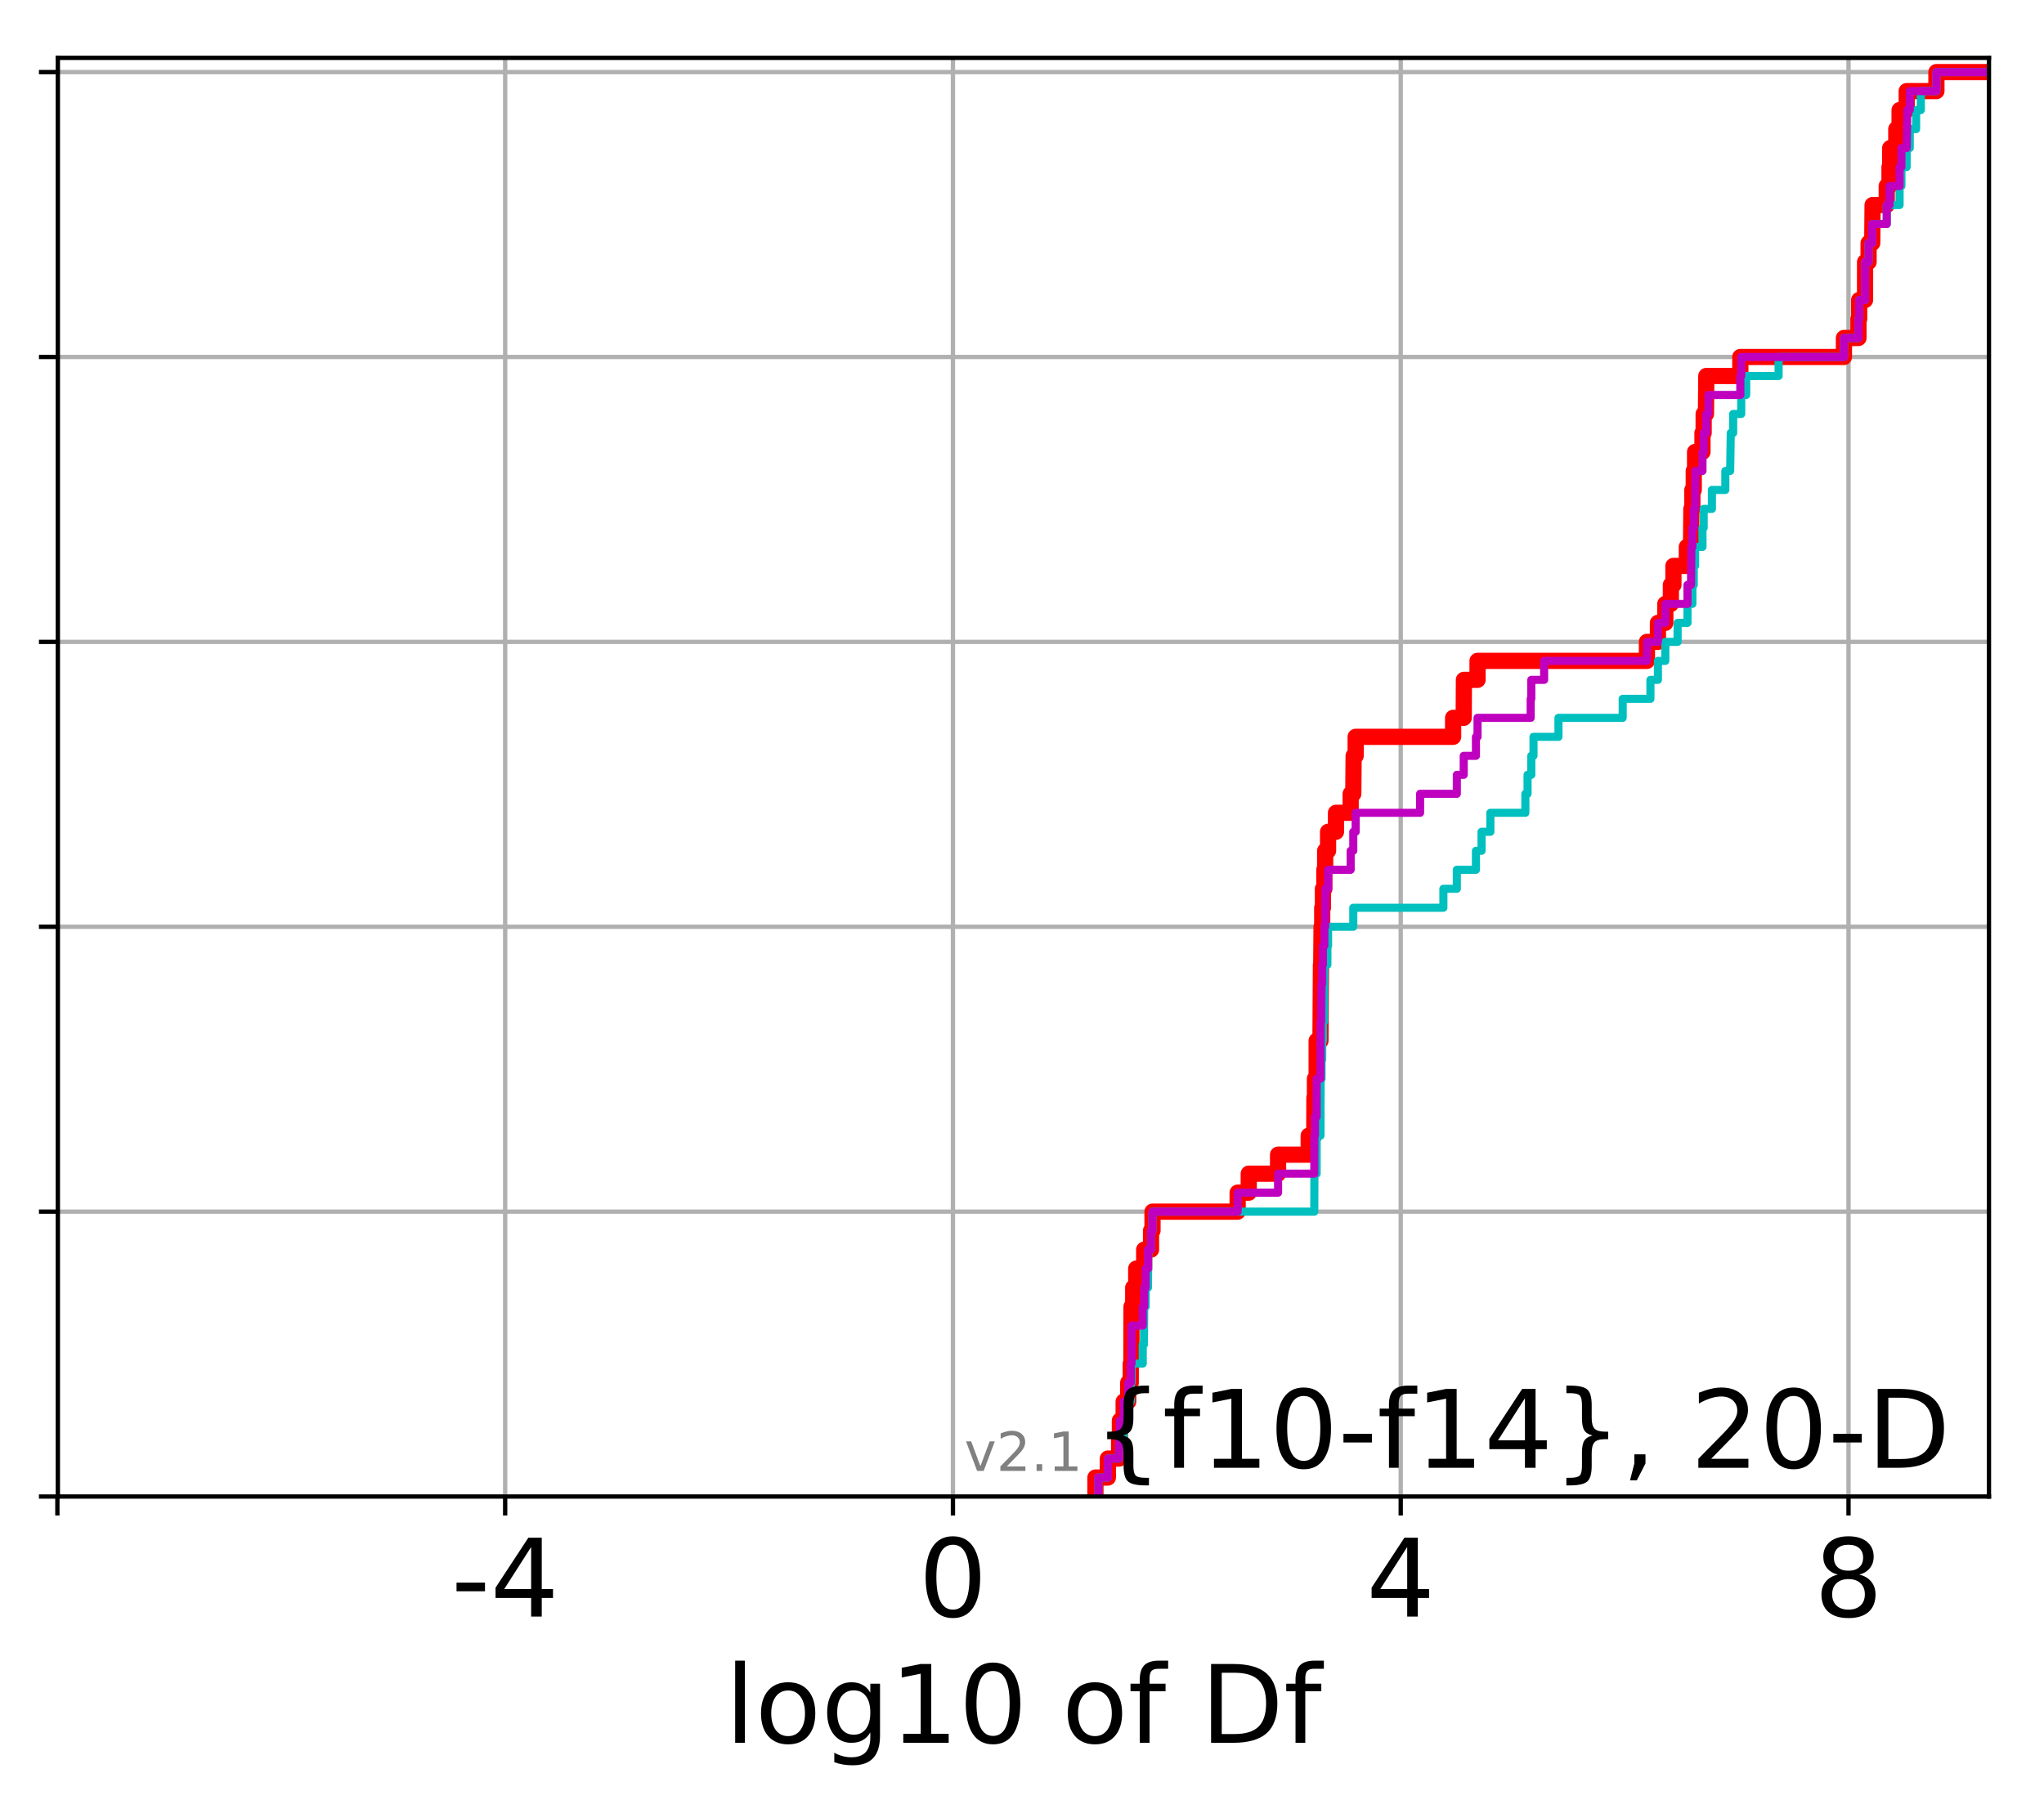<?xml version="1.0" encoding="utf-8" standalone="no"?>
<!DOCTYPE svg PUBLIC "-//W3C//DTD SVG 1.1//EN"
  "http://www.w3.org/Graphics/SVG/1.1/DTD/svg11.dtd">
<!-- Created with matplotlib (http://matplotlib.org/) -->
<svg height="333pt" version="1.1" viewBox="0 0 378 333" width="378pt" xmlns="http://www.w3.org/2000/svg" xmlns:xlink="http://www.w3.org/1999/xlink">
 <defs>
  <style type="text/css">
*{stroke-linecap:butt;stroke-linejoin:round;}
  </style>
 </defs>
 <g id="figure_1">
  <g id="patch_1">
   <path d="M 0 333.724 
L 378.52 333.724 
L 378.52 0 
L 0 0 
z
" style="fill:#ffffff;"/>
  </g>
  <g id="axes_1">
   <g id="patch_2">
    <path d="M 10.7 276.812 
L 367.82 276.812 
L 367.82 10.7 
L 10.7 10.7 
z
" style="fill:#ffffff;"/>
   </g>
   <g id="matplotlib.axis_1">
    <g id="xtick_1">
     <g id="line2d_1">
      <path clip-path="url(#pb029439de6)" d="M 10.611 276.812 
L 10.611 10.7 
" style="fill:none;stroke:#b0b0b0;stroke-linecap:square;stroke-width:0.8;"/>
     </g>
     <g id="line2d_2">
      <defs>
       <path d="M 0 0 
L 0 3.5 
" id="mb53b07465a" style="stroke:#000000;stroke-width:0.8;"/>
      </defs>
      <g>
       <use style="stroke:#000000;stroke-width:0.8;" x="10.611" xlink:href="#mb53b07465a" y="276.812"/>
      </g>
     </g>
    </g>
    <g id="xtick_2">
     <g id="line2d_3">
      <path clip-path="url(#pb029439de6)" d="M 93.42 276.812 
L 93.42 10.7 
" style="fill:none;stroke:#b0b0b0;stroke-linecap:square;stroke-width:0.8;"/>
     </g>
     <g id="line2d_4">
      <g>
       <use style="stroke:#000000;stroke-width:0.8;" x="93.42" xlink:href="#mb53b07465a" y="276.812"/>
      </g>
     </g>
     <g id="text_1">
      <!-- -4 -->
      <defs>
       <path d="M 4.891 31.391 
L 31.203 31.391 
L 31.203 23.391 
L 4.891 23.391 
z
" id="DejaVuSans-2d"/>
       <path d="M 37.797 64.312 
L 12.891 25.391 
L 37.797 25.391 
z
M 35.203 72.906 
L 47.609 72.906 
L 47.609 25.391 
L 58.016 25.391 
L 58.016 17.188 
L 47.609 17.188 
L 47.609 0 
L 37.797 0 
L 37.797 17.188 
L 4.891 17.188 
L 4.891 26.703 
z
" id="DejaVuSans-34"/>
      </defs>
      <g transform="translate(83.449 299.009)scale(0.2 -0.2)">
       <use xlink:href="#DejaVuSans-2d"/>
       <use x="36.084" xlink:href="#DejaVuSans-34"/>
      </g>
     </g>
    </g>
    <g id="xtick_3">
     <g id="line2d_5">
      <path clip-path="url(#pb029439de6)" d="M 176.229 276.812 
L 176.229 10.7 
" style="fill:none;stroke:#b0b0b0;stroke-linecap:square;stroke-width:0.8;"/>
     </g>
     <g id="line2d_6">
      <g>
       <use style="stroke:#000000;stroke-width:0.8;" x="176.229" xlink:href="#mb53b07465a" y="276.812"/>
      </g>
     </g>
     <g id="text_2">
      <!-- 0 -->
      <defs>
       <path d="M 31.781 66.406 
Q 24.172 66.406 20.328 58.906 
Q 16.5 51.422 16.5 36.375 
Q 16.5 21.391 20.328 13.891 
Q 24.172 6.391 31.781 6.391 
Q 39.453 6.391 43.281 13.891 
Q 47.125 21.391 47.125 36.375 
Q 47.125 51.422 43.281 58.906 
Q 39.453 66.406 31.781 66.406 
M 31.781 74.219 
Q 44.047 74.219 50.516 64.516 
Q 56.984 54.828 56.984 36.375 
Q 56.984 17.969 50.516 8.266 
Q 44.047 -1.422 31.781 -1.422 
Q 19.531 -1.422 13.062 8.266 
Q 6.594 17.969 6.594 36.375 
Q 6.594 54.828 13.062 64.516 
Q 19.531 74.219 31.781 74.219 
" id="DejaVuSans-30"/>
      </defs>
      <g transform="translate(169.867 299.009)scale(0.2 -0.2)">
       <use xlink:href="#DejaVuSans-30"/>
      </g>
     </g>
    </g>
    <g id="xtick_4">
     <g id="line2d_7">
      <path clip-path="url(#pb029439de6)" d="M 259.038 276.812 
L 259.038 10.7 
" style="fill:none;stroke:#b0b0b0;stroke-linecap:square;stroke-width:0.8;"/>
     </g>
     <g id="line2d_8">
      <g>
       <use style="stroke:#000000;stroke-width:0.8;" x="259.038" xlink:href="#mb53b07465a" y="276.812"/>
      </g>
     </g>
     <g id="text_3">
      <!-- 4 -->
      <g transform="translate(252.676 299.009)scale(0.2 -0.2)">
       <use xlink:href="#DejaVuSans-34"/>
      </g>
     </g>
    </g>
    <g id="xtick_5">
     <g id="line2d_9">
      <path clip-path="url(#pb029439de6)" d="M 341.848 276.812 
L 341.848 10.7 
" style="fill:none;stroke:#b0b0b0;stroke-linecap:square;stroke-width:0.8;"/>
     </g>
     <g id="line2d_10">
      <g>
       <use style="stroke:#000000;stroke-width:0.8;" x="341.848" xlink:href="#mb53b07465a" y="276.812"/>
      </g>
     </g>
     <g id="text_4">
      <!-- 8 -->
      <defs>
       <path d="M 31.781 34.625 
Q 24.75 34.625 20.719 30.859 
Q 16.703 27.094 16.703 20.516 
Q 16.703 13.922 20.719 10.156 
Q 24.75 6.391 31.781 6.391 
Q 38.812 6.391 42.859 10.172 
Q 46.922 13.969 46.922 20.516 
Q 46.922 27.094 42.891 30.859 
Q 38.875 34.625 31.781 34.625 
M 21.922 38.812 
Q 15.578 40.375 12.031 44.719 
Q 8.5 49.078 8.5 55.328 
Q 8.5 64.062 14.719 69.141 
Q 20.953 74.219 31.781 74.219 
Q 42.672 74.219 48.875 69.141 
Q 55.078 64.062 55.078 55.328 
Q 55.078 49.078 51.531 44.719 
Q 48 40.375 41.703 38.812 
Q 48.828 37.156 52.797 32.312 
Q 56.781 27.484 56.781 20.516 
Q 56.781 9.906 50.312 4.234 
Q 43.844 -1.422 31.781 -1.422 
Q 19.734 -1.422 13.25 4.234 
Q 6.781 9.906 6.781 20.516 
Q 6.781 27.484 10.781 32.312 
Q 14.797 37.156 21.922 38.812 
M 18.312 54.391 
Q 18.312 48.734 21.844 45.562 
Q 25.391 42.391 31.781 42.391 
Q 38.141 42.391 41.719 45.562 
Q 45.312 48.734 45.312 54.391 
Q 45.312 60.062 41.719 63.234 
Q 38.141 66.406 31.781 66.406 
Q 25.391 66.406 21.844 63.234 
Q 18.312 60.062 18.312 54.391 
" id="DejaVuSans-38"/>
      </defs>
      <g transform="translate(335.485 299.009)scale(0.2 -0.2)">
       <use xlink:href="#DejaVuSans-38"/>
      </g>
     </g>
    </g>
    <g id="text_5">
     <!-- log10 of Df -->
     <defs>
      <path d="M 9.422 75.984 
L 18.406 75.984 
L 18.406 0 
L 9.422 0 
z
" id="DejaVuSans-6c"/>
      <path d="M 30.609 48.391 
Q 23.391 48.391 19.188 42.75 
Q 14.984 37.109 14.984 27.297 
Q 14.984 17.484 19.156 11.844 
Q 23.344 6.203 30.609 6.203 
Q 37.797 6.203 41.984 11.859 
Q 46.188 17.531 46.188 27.297 
Q 46.188 37.016 41.984 42.703 
Q 37.797 48.391 30.609 48.391 
M 30.609 56 
Q 42.328 56 49.016 48.375 
Q 55.719 40.766 55.719 27.297 
Q 55.719 13.875 49.016 6.219 
Q 42.328 -1.422 30.609 -1.422 
Q 18.844 -1.422 12.172 6.219 
Q 5.516 13.875 5.516 27.297 
Q 5.516 40.766 12.172 48.375 
Q 18.844 56 30.609 56 
" id="DejaVuSans-6f"/>
      <path d="M 45.406 27.984 
Q 45.406 37.75 41.375 43.109 
Q 37.359 48.484 30.078 48.484 
Q 22.859 48.484 18.828 43.109 
Q 14.797 37.75 14.797 27.984 
Q 14.797 18.266 18.828 12.891 
Q 22.859 7.516 30.078 7.516 
Q 37.359 7.516 41.375 12.891 
Q 45.406 18.266 45.406 27.984 
M 54.391 6.781 
Q 54.391 -7.172 48.188 -13.984 
Q 42 -20.797 29.203 -20.797 
Q 24.469 -20.797 20.266 -20.094 
Q 16.062 -19.391 12.109 -17.922 
L 12.109 -9.188 
Q 16.062 -11.328 19.922 -12.344 
Q 23.781 -13.375 27.781 -13.375 
Q 36.625 -13.375 41.016 -8.766 
Q 45.406 -4.156 45.406 5.172 
L 45.406 9.625 
Q 42.625 4.781 38.281 2.391 
Q 33.938 0 27.875 0 
Q 17.828 0 11.672 7.656 
Q 5.516 15.328 5.516 27.984 
Q 5.516 40.672 11.672 48.328 
Q 17.828 56 27.875 56 
Q 33.938 56 38.281 53.609 
Q 42.625 51.219 45.406 46.391 
L 45.406 54.688 
L 54.391 54.688 
z
" id="DejaVuSans-67"/>
      <path d="M 12.406 8.297 
L 28.516 8.297 
L 28.516 63.922 
L 10.984 60.406 
L 10.984 69.391 
L 28.422 72.906 
L 38.281 72.906 
L 38.281 8.297 
L 54.391 8.297 
L 54.391 0 
L 12.406 0 
z
" id="DejaVuSans-31"/>
      <path id="DejaVuSans-20"/>
      <path d="M 37.109 75.984 
L 37.109 68.5 
L 28.516 68.5 
Q 23.688 68.5 21.797 66.547 
Q 19.922 64.594 19.922 59.516 
L 19.922 54.688 
L 34.719 54.688 
L 34.719 47.703 
L 19.922 47.703 
L 19.922 0 
L 10.891 0 
L 10.891 47.703 
L 2.297 47.703 
L 2.297 54.688 
L 10.891 54.688 
L 10.891 58.5 
Q 10.891 67.625 15.141 71.797 
Q 19.391 75.984 28.609 75.984 
z
" id="DejaVuSans-66"/>
      <path d="M 19.672 64.797 
L 19.672 8.109 
L 31.594 8.109 
Q 46.688 8.109 53.688 14.938 
Q 60.688 21.781 60.688 36.531 
Q 60.688 51.172 53.688 57.984 
Q 46.688 64.797 31.594 64.797 
z
M 9.812 72.906 
L 30.078 72.906 
Q 51.266 72.906 61.172 64.094 
Q 71.094 55.281 71.094 36.531 
Q 71.094 17.672 61.125 8.828 
Q 51.172 0 30.078 0 
L 9.812 0 
z
" id="DejaVuSans-44"/>
     </defs>
     <g transform="translate(134.074 322.365)scale(0.2 -0.2)">
      <use xlink:href="#DejaVuSans-6c"/>
      <use x="27.783" xlink:href="#DejaVuSans-6f"/>
      <use x="88.965" xlink:href="#DejaVuSans-67"/>
      <use x="152.441" xlink:href="#DejaVuSans-31"/>
      <use x="216.064" xlink:href="#DejaVuSans-30"/>
      <use x="279.688" xlink:href="#DejaVuSans-20"/>
      <use x="311.475" xlink:href="#DejaVuSans-6f"/>
      <use x="372.656" xlink:href="#DejaVuSans-66"/>
      <use x="407.861" xlink:href="#DejaVuSans-20"/>
      <use x="439.648" xlink:href="#DejaVuSans-44"/>
      <use x="516.65" xlink:href="#DejaVuSans-66"/>
     </g>
    </g>
   </g>
   <g id="matplotlib.axis_2">
    <g id="ytick_1">
     <g id="line2d_11">
      <path clip-path="url(#pb029439de6)" d="M 10.7 276.812 
L 367.82 276.812 
" style="fill:none;stroke:#b0b0b0;stroke-linecap:square;stroke-width:0.8;"/>
     </g>
     <g id="line2d_12">
      <defs>
       <path d="M 0 0 
L -3.5 0 
" id="m427187ca37" style="stroke:#000000;stroke-width:0.8;"/>
      </defs>
      <g>
       <use style="stroke:#000000;stroke-width:0.8;" x="10.7" xlink:href="#m427187ca37" y="276.812"/>
      </g>
     </g>
    </g>
    <g id="ytick_2">
     <g id="line2d_13">
      <path clip-path="url(#pb029439de6)" d="M 10.7 224.117 
L 367.82 224.117 
" style="fill:none;stroke:#b0b0b0;stroke-linecap:square;stroke-width:0.8;"/>
     </g>
     <g id="line2d_14">
      <g>
       <use style="stroke:#000000;stroke-width:0.8;" x="10.7" xlink:href="#m427187ca37" y="224.117"/>
      </g>
     </g>
    </g>
    <g id="ytick_3">
     <g id="line2d_15">
      <path clip-path="url(#pb029439de6)" d="M 10.7 171.421 
L 367.82 171.421 
" style="fill:none;stroke:#b0b0b0;stroke-linecap:square;stroke-width:0.8;"/>
     </g>
     <g id="line2d_16">
      <g>
       <use style="stroke:#000000;stroke-width:0.8;" x="10.7" xlink:href="#m427187ca37" y="171.421"/>
      </g>
     </g>
    </g>
    <g id="ytick_4">
     <g id="line2d_17">
      <path clip-path="url(#pb029439de6)" d="M 10.7 118.726 
L 367.82 118.726 
" style="fill:none;stroke:#b0b0b0;stroke-linecap:square;stroke-width:0.8;"/>
     </g>
     <g id="line2d_18">
      <g>
       <use style="stroke:#000000;stroke-width:0.8;" x="10.7" xlink:href="#m427187ca37" y="118.726"/>
      </g>
     </g>
    </g>
    <g id="ytick_5">
     <g id="line2d_19">
      <path clip-path="url(#pb029439de6)" d="M 10.7 66.03 
L 367.82 66.03 
" style="fill:none;stroke:#b0b0b0;stroke-linecap:square;stroke-width:0.8;"/>
     </g>
     <g id="line2d_20">
      <g>
       <use style="stroke:#000000;stroke-width:0.8;" x="10.7" xlink:href="#m427187ca37" y="66.03"/>
      </g>
     </g>
    </g>
    <g id="ytick_6">
     <g id="line2d_21">
      <path clip-path="url(#pb029439de6)" d="M 10.7 13.335 
L 367.82 13.335 
" style="fill:none;stroke:#b0b0b0;stroke-linecap:square;stroke-width:0.8;"/>
     </g>
     <g id="line2d_22">
      <g>
       <use style="stroke:#000000;stroke-width:0.8;" x="10.7" xlink:href="#m427187ca37" y="13.335"/>
      </g>
     </g>
    </g>
   </g>
   <g id="line2d_23">
    <path clip-path="url(#pb029439de6)" d="M 202.58 276.812 
L 202.58 273.299 
L 204.88 273.299 
L 204.88 269.786 
L 206.962 269.786 
L 206.962 266.273 
L 207.103 266.273 
L 207.103 262.76 
L 207.798 262.76 
L 207.798 259.247 
L 208.646 259.247 
L 208.646 255.734 
L 209.114 255.734 
L 209.114 252.221 
L 209.228 252.221 
L 209.257 241.682 
L 209.566 241.682 
L 209.566 238.169 
L 210.12 238.169 
L 210.12 234.656 
L 211.597 234.656 
L 211.597 231.143 
L 212.861 231.143 
L 212.861 227.63 
L 213.136 227.63 
L 213.136 224.117 
L 228.88 224.117 
L 228.88 220.604 
L 230.931 220.604 
L 230.931 217.09 
L 236.356 217.09 
L 236.356 213.577 
L 242.019 213.577 
L 242.019 210.064 
L 243.052 210.064 
L 243.073 203.038 
L 243.175 203.038 
L 243.175 199.525 
L 243.489 199.525 
L 243.49 192.499 
L 244.196 192.499 
L 244.284 178.447 
L 244.338 178.447 
L 244.399 171.421 
L 244.519 171.421 
L 244.519 167.908 
L 244.651 167.908 
L 244.651 164.395 
L 244.914 164.395 
L 244.914 160.882 
L 245.064 160.882 
L 245.064 157.369 
L 245.602 157.369 
L 245.602 153.856 
L 247.066 153.856 
L 247.066 150.343 
L 249.78 150.343 
L 249.78 146.83 
L 250.265 146.83 
L 250.329 139.804 
L 250.704 139.804 
L 250.704 136.291 
L 268.728 136.291 
L 268.728 132.778 
L 270.687 132.778 
L 270.724 125.752 
L 273.246 125.752 
L 273.246 122.239 
L 304.57 122.239 
L 304.57 118.726 
L 306.603 118.726 
L 306.603 115.213 
L 307.971 115.213 
L 307.971 111.7 
L 308.998 111.7 
L 308.998 108.187 
L 309.468 108.187 
L 309.468 104.674 
L 311.949 104.674 
L 311.949 101.161 
L 312.722 101.161 
L 312.786 94.134 
L 312.973 94.134 
L 312.973 90.621 
L 313.228 90.621 
L 313.228 87.108 
L 313.474 87.108 
L 313.474 83.595 
L 314.841 83.595 
L 314.841 80.082 
L 315.06 80.082 
L 315.06 76.569 
L 315.484 76.569 
L 315.551 69.543 
L 321.84 69.543 
L 321.84 66.03 
L 341.002 66.03 
L 341.002 62.517 
L 343.688 62.517 
L 343.688 59.004 
L 343.819 59.004 
L 343.819 55.491 
L 344.906 55.491 
L 344.912 48.465 
L 345.561 48.465 
L 345.561 44.952 
L 346.236 44.952 
L 346.299 37.926 
L 348.915 37.926 
L 348.915 34.413 
L 349.429 34.413 
L 349.429 30.9 
L 349.556 30.9 
L 349.556 27.387 
L 350.685 27.387 
L 350.685 23.874 
L 351.293 23.874 
L 351.293 20.361 
L 352.609 20.361 
L 352.609 16.848 
L 358.104 16.848 
L 358.104 13.335 
L 358.104 13.335 
L 367.82 13.335 
L 367.82 13.335 
" style="fill:none;stroke:#ff0000;stroke-linecap:square;stroke-width:3;"/>
   </g>
   <g id="line2d_24">
    <path clip-path="url(#pb029439de6)" d="M 203.114 276.812 
L 203.114 273.299 
L 204.88 273.299 
L 204.88 269.786 
L 206.962 269.786 
L 206.962 266.273 
L 207.798 266.273 
L 207.798 262.76 
L 208.646 262.76 
L 208.646 259.247 
L 209.114 259.247 
L 209.114 255.734 
L 209.257 255.734 
L 209.257 252.221 
L 211.329 252.221 
L 211.329 248.708 
L 211.545 248.708 
L 211.597 241.682 
L 211.877 241.682 
L 211.877 238.169 
L 212.293 238.169 
L 212.354 231.143 
L 212.861 231.143 
L 212.861 227.63 
L 213.136 227.63 
L 213.136 224.117 
L 243.052 224.117 
L 243.073 217.09 
L 243.489 217.09 
L 243.49 210.064 
L 244.196 210.064 
L 244.23 199.525 
L 244.399 199.525 
L 244.399 196.012 
L 244.519 196.012 
L 244.519 192.499 
L 244.651 192.499 
L 244.651 188.986 
L 244.869 188.986 
L 244.92 178.447 
L 245.476 178.447 
L 245.476 174.934 
L 245.602 174.934 
L 245.602 171.421 
L 250.265 171.421 
L 250.265 167.908 
L 266.929 167.908 
L 266.929 164.395 
L 269.413 164.395 
L 269.413 160.882 
L 272.948 160.882 
L 272.948 157.369 
L 273.988 157.369 
L 273.988 153.856 
L 275.617 153.856 
L 275.617 150.343 
L 282.087 150.343 
L 282.087 146.83 
L 282.494 146.83 
L 282.494 143.317 
L 283.185 143.317 
L 283.185 139.804 
L 283.591 139.804 
L 283.591 136.291 
L 288.209 136.291 
L 288.209 132.778 
L 300.086 132.778 
L 300.086 129.265 
L 305.218 129.265 
L 305.218 125.752 
L 306.603 125.752 
L 306.603 122.239 
L 307.971 122.239 
L 307.971 118.726 
L 310.241 118.726 
L 310.241 115.213 
L 312.071 115.213 
L 312.071 111.7 
L 312.973 111.7 
L 312.973 108.187 
L 313.228 108.187 
L 313.228 104.674 
L 313.474 104.674 
L 313.474 101.161 
L 314.841 101.161 
L 314.841 97.647 
L 315.06 97.647 
L 315.06 94.134 
L 316.589 94.134 
L 316.589 90.621 
L 319.069 90.621 
L 319.069 87.108 
L 319.963 87.108 
L 320.073 80.082 
L 320.518 80.082 
L 320.518 76.569 
L 322.009 76.569 
L 322.009 73.056 
L 322.927 73.056 
L 322.927 69.543 
L 328.919 69.543 
L 328.919 66.03 
L 341.002 66.03 
L 341.002 62.517 
L 343.688 62.517 
L 343.688 59.004 
L 343.819 59.004 
L 343.819 55.491 
L 344.906 55.491 
L 344.912 48.465 
L 345.561 48.465 
L 345.561 44.952 
L 346.236 44.952 
L 346.236 41.439 
L 348.915 41.439 
L 348.915 37.926 
L 351.293 37.926 
L 351.293 34.413 
L 351.632 34.413 
L 351.632 30.9 
L 352.598 30.9 
L 352.598 27.387 
L 353.175 27.387 
L 353.175 23.874 
L 354.352 23.874 
L 354.352 20.361 
L 355.224 20.361 
L 355.224 16.848 
L 358.104 16.848 
L 358.104 13.335 
L 358.104 13.335 
L 367.82 13.335 
L 367.82 13.335 
" style="fill:none;stroke:#00bfbf;stroke-linecap:square;stroke-width:1.5;"/>
   </g>
   <g id="line2d_25">
    <path clip-path="url(#pb029439de6)" d="M 203.114 276.812 
L 203.114 273.299 
L 204.88 273.299 
L 204.88 269.786 
L 206.962 269.786 
L 206.962 266.273 
L 207.103 266.273 
L 207.103 262.76 
L 207.798 262.76 
L 207.798 259.247 
L 208.646 259.247 
L 208.646 255.734 
L 209.114 255.734 
L 209.114 252.221 
L 209.257 252.221 
L 209.257 245.195 
L 211.329 245.195 
L 211.329 241.682 
L 211.597 241.682 
L 211.597 238.169 
L 211.877 238.169 
L 211.877 234.656 
L 212.293 234.656 
L 212.293 231.143 
L 212.861 231.143 
L 212.861 227.63 
L 213.136 227.63 
L 213.136 224.117 
L 228.88 224.117 
L 228.88 220.604 
L 236.356 220.604 
L 236.356 217.09 
L 243.052 217.09 
L 243.073 210.064 
L 243.175 210.064 
L 243.175 206.551 
L 243.489 206.551 
L 243.49 199.525 
L 244.196 199.525 
L 244.23 188.986 
L 244.338 188.986 
L 244.399 181.96 
L 244.519 181.96 
L 244.519 178.447 
L 244.651 178.447 
L 244.651 174.934 
L 244.914 174.934 
L 244.914 171.421 
L 245.064 171.421 
L 245.116 164.395 
L 245.602 164.395 
L 245.602 160.882 
L 249.78 160.882 
L 249.78 157.369 
L 250.265 157.369 
L 250.265 153.856 
L 250.704 153.856 
L 250.704 150.343 
L 262.62 150.343 
L 262.62 146.83 
L 269.413 146.83 
L 269.413 143.317 
L 270.687 143.317 
L 270.687 139.804 
L 272.948 139.804 
L 272.948 136.291 
L 273.246 136.291 
L 273.246 132.778 
L 283.072 132.778 
L 283.072 129.265 
L 283.185 129.265 
L 283.185 125.752 
L 285.56 125.752 
L 285.56 122.239 
L 304.57 122.239 
L 304.57 118.726 
L 306.603 118.726 
L 306.603 115.213 
L 307.971 115.213 
L 307.971 111.7 
L 312.071 111.7 
L 312.071 108.187 
L 312.722 108.187 
L 312.786 101.161 
L 312.973 101.161 
L 312.973 97.647 
L 313.228 97.647 
L 313.228 94.134 
L 313.474 94.134 
L 313.523 87.108 
L 314.841 87.108 
L 314.841 83.595 
L 315.06 83.595 
L 315.06 80.082 
L 315.551 80.082 
L 315.551 76.569 
L 315.942 76.569 
L 315.942 73.056 
L 321.84 73.056 
L 321.84 69.543 
L 322.009 69.543 
L 322.009 66.03 
L 341.002 66.03 
L 341.002 62.517 
L 343.688 62.517 
L 343.688 59.004 
L 343.819 59.004 
L 343.819 55.491 
L 344.906 55.491 
L 344.912 48.465 
L 345.561 48.465 
L 345.561 44.952 
L 346.236 44.952 
L 346.236 41.439 
L 348.915 41.439 
L 348.915 37.926 
L 349.429 37.926 
L 349.429 34.413 
L 351.293 34.413 
L 351.293 30.9 
L 351.632 30.9 
L 351.632 27.387 
L 352.609 27.387 
L 352.72 20.361 
L 353.175 20.361 
L 353.175 16.848 
L 358.104 16.848 
L 358.104 13.335 
L 358.104 13.335 
L 367.82 13.335 
L 367.82 13.335 
" style="fill:none;stroke:#bf00bf;stroke-linecap:square;stroke-width:1.5;"/>
   </g>
   <g id="patch_3">
    <path d="M 10.7 276.812 
L 10.7 10.7 
" style="fill:none;stroke:#000000;stroke-linecap:square;stroke-linejoin:miter;stroke-width:0.8;"/>
   </g>
   <g id="patch_4">
    <path d="M 367.82 276.812 
L 367.82 10.7 
" style="fill:none;stroke:#000000;stroke-linecap:square;stroke-linejoin:miter;stroke-width:0.8;"/>
   </g>
   <g id="patch_5">
    <path d="M 10.7 276.812 
L 367.82 276.812 
" style="fill:none;stroke:#000000;stroke-linecap:square;stroke-linejoin:miter;stroke-width:0.8;"/>
   </g>
   <g id="patch_6">
    <path d="M 10.7 10.7 
L 367.82 10.7 
" style="fill:none;stroke:#000000;stroke-linecap:square;stroke-linejoin:miter;stroke-width:0.8;"/>
   </g>
   <g id="text_6">
    <!-- {f10-f14}, 20-D -->
    <defs>
     <path d="M 51.125 -9.281 
L 51.125 -16.312 
L 48.094 -16.312 
Q 35.938 -16.312 31.812 -12.688 
Q 27.688 -9.078 27.688 1.703 
L 27.688 13.375 
Q 27.688 20.75 25.047 23.578 
Q 22.406 26.422 15.484 26.422 
L 12.5 26.422 
L 12.5 33.406 
L 15.484 33.406 
Q 22.469 33.406 25.078 36.203 
Q 27.688 39.016 27.688 46.297 
L 27.688 58.016 
Q 27.688 68.797 31.812 72.391 
Q 35.938 75.984 48.094 75.984 
L 51.125 75.984 
L 51.125 69 
L 47.797 69 
Q 40.922 69 38.812 66.844 
Q 36.719 64.703 36.719 57.812 
L 36.719 45.703 
Q 36.719 38.031 34.5 34.562 
Q 32.281 31.109 26.906 29.891 
Q 32.328 28.562 34.516 25.094 
Q 36.719 21.625 36.719 14.016 
L 36.719 1.906 
Q 36.719 -4.984 38.812 -7.125 
Q 40.922 -9.281 47.797 -9.281 
z
" id="DejaVuSans-7b"/>
     <path d="M 12.5 -9.281 
L 15.922 -9.281 
Q 22.75 -9.281 24.828 -7.172 
Q 26.906 -5.078 26.906 1.906 
L 26.906 14.016 
Q 26.906 21.625 29.094 25.094 
Q 31.297 28.562 36.719 29.891 
Q 31.297 31.109 29.094 34.562 
Q 26.906 38.031 26.906 45.703 
L 26.906 57.812 
Q 26.906 64.75 24.828 66.875 
Q 22.75 69 15.922 69 
L 12.5 69 
L 12.5 75.984 
L 15.578 75.984 
Q 27.734 75.984 31.812 72.391 
Q 35.891 68.797 35.891 58.016 
L 35.891 46.297 
Q 35.891 39.016 38.516 36.203 
Q 41.156 33.406 48.094 33.406 
L 51.125 33.406 
L 51.125 26.422 
L 48.094 26.422 
Q 41.156 26.422 38.516 23.578 
Q 35.891 20.75 35.891 13.375 
L 35.891 1.703 
Q 35.891 -9.078 31.812 -12.688 
Q 27.734 -16.312 15.578 -16.312 
L 12.5 -16.312 
z
" id="DejaVuSans-7d"/>
     <path d="M 11.719 12.406 
L 22.016 12.406 
L 22.016 4 
L 14.016 -11.625 
L 7.719 -11.625 
L 11.719 4 
z
" id="DejaVuSans-2c"/>
     <path d="M 19.188 8.297 
L 53.609 8.297 
L 53.609 0 
L 7.328 0 
L 7.328 8.297 
Q 12.938 14.109 22.625 23.891 
Q 32.328 33.688 34.812 36.531 
Q 39.547 41.844 41.422 45.531 
Q 43.312 49.219 43.312 52.781 
Q 43.312 58.594 39.234 62.25 
Q 35.156 65.922 28.609 65.922 
Q 23.969 65.922 18.812 64.312 
Q 13.672 62.703 7.812 59.422 
L 7.812 69.391 
Q 13.766 71.781 18.938 73 
Q 24.125 74.219 28.422 74.219 
Q 39.75 74.219 46.484 68.547 
Q 53.219 62.891 53.219 53.422 
Q 53.219 48.922 51.531 44.891 
Q 49.859 40.875 45.406 35.406 
Q 44.188 33.984 37.641 27.219 
Q 31.109 20.453 19.188 8.297 
" id="DejaVuSans-32"/>
    </defs>
    <g transform="translate(202.253 271.49)scale(0.2 -0.2)">
     <use xlink:href="#DejaVuSans-7b"/>
     <use x="63.623" xlink:href="#DejaVuSans-66"/>
     <use x="98.828" xlink:href="#DejaVuSans-31"/>
     <use x="162.451" xlink:href="#DejaVuSans-30"/>
     <use x="226.074" xlink:href="#DejaVuSans-2d"/>
     <use x="262.158" xlink:href="#DejaVuSans-66"/>
     <use x="297.363" xlink:href="#DejaVuSans-31"/>
     <use x="360.986" xlink:href="#DejaVuSans-34"/>
     <use x="424.609" xlink:href="#DejaVuSans-7d"/>
     <use x="488.232" xlink:href="#DejaVuSans-2c"/>
     <use x="520.02" xlink:href="#DejaVuSans-20"/>
     <use x="551.807" xlink:href="#DejaVuSans-32"/>
     <use x="615.43" xlink:href="#DejaVuSans-30"/>
     <use x="679.053" xlink:href="#DejaVuSans-2d"/>
     <use x="715.137" xlink:href="#DejaVuSans-44"/>
    </g>
   </g>
   <g id="text_7">
    <!-- v2.1 -->
    <defs>
     <path d="M 2.984 54.688 
L 12.5 54.688 
L 29.594 8.797 
L 46.688 54.688 
L 56.203 54.688 
L 35.688 0 
L 23.484 0 
z
" id="DejaVuSans-76"/>
     <path d="M 10.688 12.406 
L 21 12.406 
L 21 0 
L 10.688 0 
z
" id="DejaVuSans-2e"/>
    </defs>
    <g style="fill:#808080;" transform="translate(178.349 272.071)scale(0.1 -0.1)">
     <use xlink:href="#DejaVuSans-76"/>
     <use x="59.18" xlink:href="#DejaVuSans-32"/>
     <use x="122.803" xlink:href="#DejaVuSans-2e"/>
     <use x="154.59" xlink:href="#DejaVuSans-31"/>
    </g>
   </g>
  </g>
 </g>
 <defs>
  <clipPath id="pb029439de6">
   <rect height="266.112" width="357.12" x="10.7" y="10.7"/>
  </clipPath>
 </defs>
</svg>
